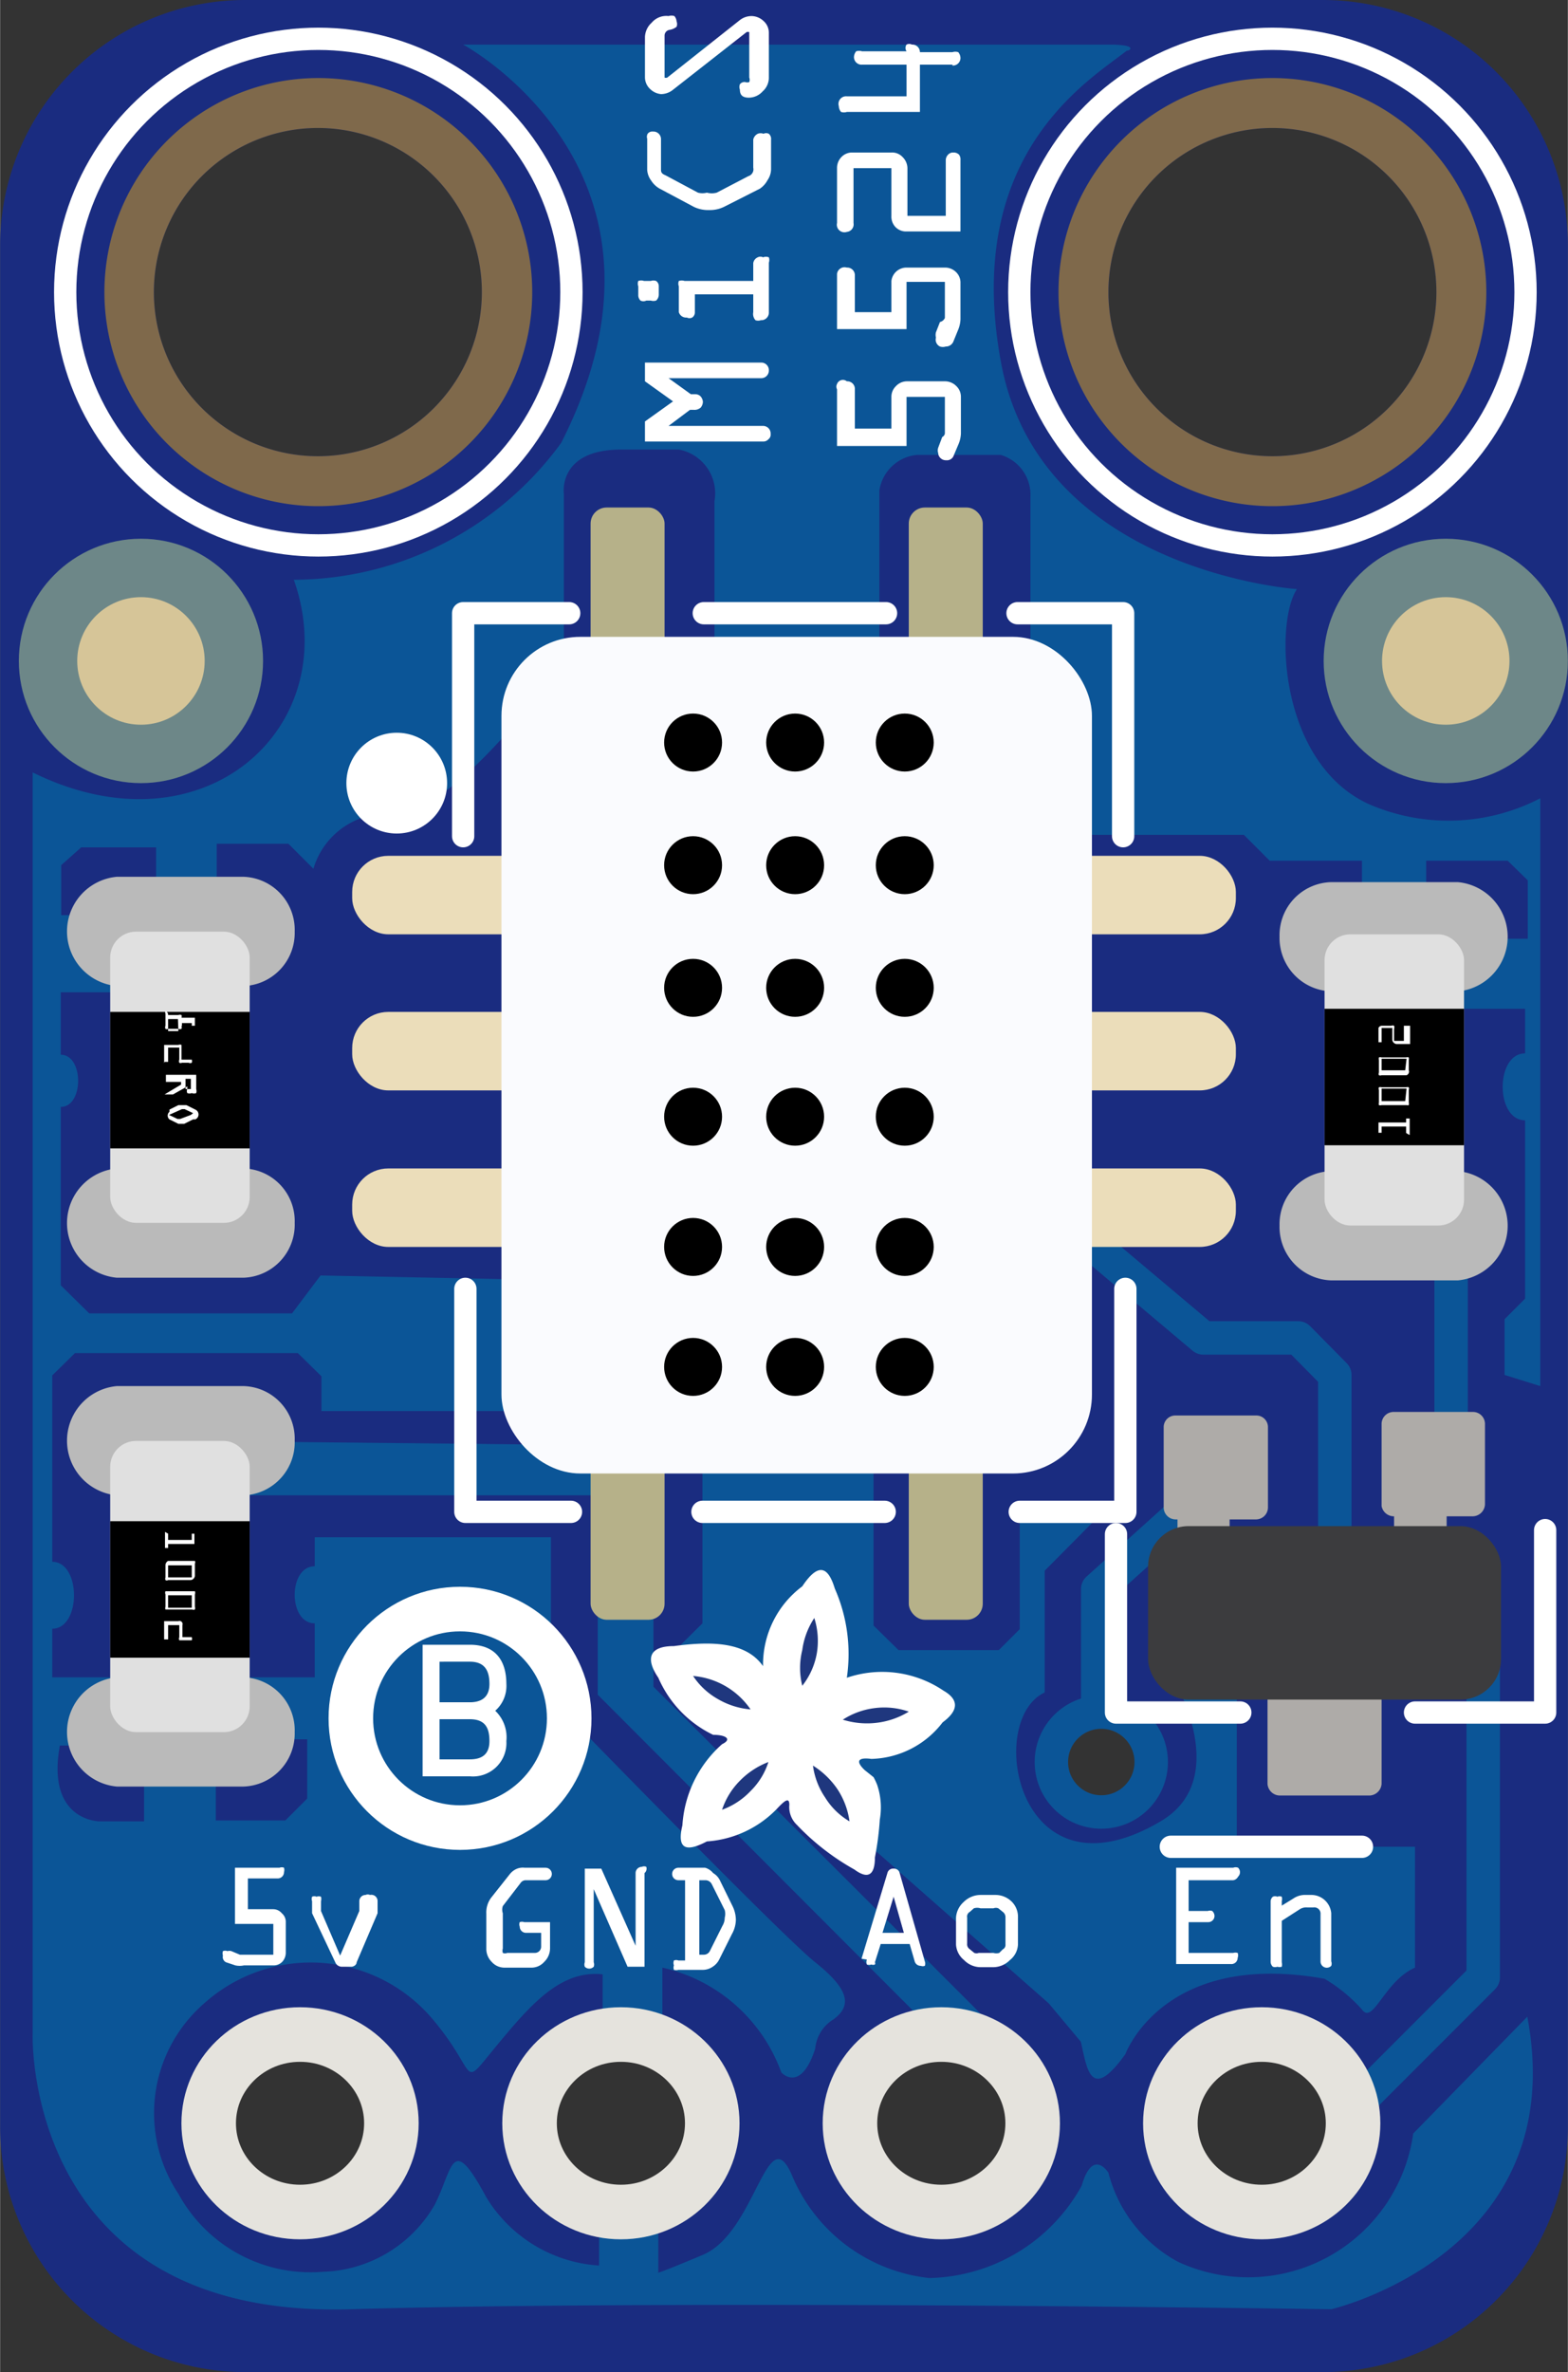 <?xml version="1.0" ?><svg height="18.76mm" viewBox="0 0 35.18 53.19" width="12.41mm" xmlns="http://www.w3.org/2000/svg">
  <rect x="0" y="0" width="35.18" height="53.19" fill="#333333" stroke="none"/>
  <title>Adafruit MiCS5524 CO, Alcohol and VOC Gas Sensor Breakout</title>
  <g id="holes">
    <path d="M29.68,0H5.5A5.5,5.5,0,0,0,0,5.5V47.69a5.5,5.5,0,0,0,5.5,5.5H29.68a5.5,5.5,0,0,0,5.5-5.5V5.5A5.5,5.5,0,0,0,29.68,0ZM6.73,49.44a1.83,1.83,0,1,1,1.83-1.83A1.83,1.83,0,0,1,6.73,49.44Zm.41-39.21a3.68,3.68,0,1,1,3.67-3.68A3.68,3.68,0,0,1,7.14,10.23Zm6.79,39.21a1.83,1.83,0,1,1,1.83-1.83A1.83,1.83,0,0,1,13.93,49.44Zm7.19,0A1.83,1.83,0,1,1,23,47.61,1.83,1.83,0,0,1,21.12,49.44Zm3.59-9a.9.9,0,1,1,.89-.9A.9.9,0,0,1,24.71,40.41Zm3.6,9a1.83,1.83,0,1,1,1.83-1.83A1.83,1.83,0,0,1,28.31,49.44Zm.24-39.21a3.68,3.68,0,1,1,3.68-3.68A3.68,3.68,0,0,1,28.55,10.23Z" style="fill: #1a2c80"/>
  </g>
  <g id="LINES">
    <path d="M24.88,1H10.39s5.3,2.84,2.2,8.93a7.45,7.45,0,0,1-6,3.07c1.16,3.28-2,6.22-5.86,4.32V45.62S.53,52,7.87,51.78s22,0,22,0,5.4-1.25,4.4-6.56l-2.56,2.62a3.74,3.74,0,0,1-5.27,2.88,3.16,3.16,0,0,1-1.57-2s-.35-.57-.6.29a4,4,0,0,1-3.42,2.07,3.78,3.78,0,0,1-3.08-2.3c-.56-1.31-.81,1.28-2,1.78s-1,.39-1,.39V49.86H13.44v.94a3.2,3.2,0,0,1-2.53-1.53c-.79-1.47-.74-.65-1.16.17a3,3,0,0,1-2.5,1.5A3.38,3.38,0,0,1,4,49.19a3.26,3.26,0,0,1,.58-4.27,3.58,3.58,0,0,1,5.06.28c1.13,1.3.66,1.69,1.46.72s1.47-1.75,2.42-1.65v1h1.34V44.12a3.7,3.7,0,0,1,2.67,2.35s.43.48.76-.53a.86.86,0,0,1,.41-.66c.41-.3.37-.66-.41-1.28s-5.93-5.92-5.93-5.92V34.47H7.06v.65c-.6,0-.6,1.28,0,1.28v1.21H4.6l.93.93V39H6.89v1.33l-.49.49H4.84V39.44H3.23v1.4h-1s-1.2,0-.89-1.7h1l.59-1.53H1.17V36.52c.65,0,.65-1.5,0-1.5V30.84l.51-.5h5l.53.52v.78h5.69l-.87.75-6.89-.07L5,33.53h9.28l-.59-4.8-6.5-.13-.64.85H2l-.64-.63v-4c.52,0,.52-1.17,0-1.17V22.25H3V20.52H1.37V19.4L1.82,19H3.5v1.41H4.86V18.92H6.47l.56.56a1.72,1.72,0,0,1,1.78-1.23c1.47,0,3.84-3.43,3.84-3.43V11.08s-.15-1,1.29-1,1.29,0,1.29,0a1,1,0,0,1,.8,1.16V15h3.7V11a.94.94,0,0,1,.85-.8c.73,0,1.87,0,1.87,0a.93.93,0,0,1,.67.94c0,.77,0,4.39,0,4.39l.69,3.19h4.1l.58.58h2.07v1H32V19.3h1.83l.45.44v1.31H31.44v1.57h2.78v1c-.67,0-.67,1.5,0,1.5v4l-.46.46v1.25l.8.25V17.9a4.48,4.48,0,0,1-3.87.12c-2-.94-2.09-4.06-1.59-4.81,0,0-5.77-.39-6.64-5.08s2-6.34,2.83-7C25.29,1.17,25.62,1,24.88,1Z" style="fill: #0b5597"/>
    <path d="M13.41,32.84V38l7.36,7.37h1.45l-7.56-7.55V32h1.1V36.4l-.9.89,8.67,7.63.72.86c.14.59.21,1.38,1,.28,0,0,.85-2.34,4.47-1.69a3.51,3.51,0,0,1,.84.69c.25.35.5-.64,1.19-.94V41.41h-4V37.53H26.27s1.44,2.33-.23,3.31c-3.2,1.89-3.95-2.26-2.6-2.89V35.22l1.28-1.29H22.88v2.6l-.47.47H20.16l-.56-.55v-4Z" style="fill: #0b5597"/>
    <polyline points="30.56 47.06 33.28 44.34 33.28 36.94" style="fill: none;stroke: #0b5597;stroke-linecap: round;stroke-linejoin: round;stroke-width: 0.75px"/>
    <line style="fill: none;stroke: #0b5597;stroke-linecap: round;stroke-linejoin: round;stroke-width: 0.75px" x1="32.56" x2="32.56" y1="32.03" y2="27.96"/>
    <polyline points="23.53 27.08 27 30 29.13 30 29.95 30.83 29.95 35.22" style="fill: none;stroke: #0b5597;stroke-linecap: round;stroke-linejoin: round;stroke-width: 0.75px"/>
    <polyline points="27.13 33.38 24.63 35.63 24.63 38.29" style="fill: none;stroke: #0b5597;stroke-linecap: round;stroke-linejoin: round;stroke-width: 0.75px"/>
    <circle cx="24.71" cy="39.51" r="1.12" style="fill: none;stroke: #0b5597;stroke-linecap: round;stroke-linejoin: round;stroke-width: 0.75px"/>
  </g>
  <g id="etxt">
    <rect height="1.76" rx="0.81" ry="0.81" style="fill: #ebddba" width="19.83" x="7.9" y="19.19"/>
    <rect height="1.76" rx="0.81" ry="0.81" style="fill: #ebddba" width="19.83" x="7.9" y="22.69"/>
    <rect height="1.76" rx="0.81" ry="0.81" style="fill: #ebddba" width="19.83" x="7.9" y="26.2"/>
    <rect height="4.02" rx="0.36" ry="0.36" style="fill: #b6b189" width="1.66" x="13.25" y="32.3"/>
    <rect height="4.02" rx="0.36" ry="0.36" style="fill: #b6b189" width="1.66" x="20.39" y="32.3"/>
    <rect height="4.02" rx="0.36" ry="0.36" style="fill: #b6b189" width="1.66" x="13.25" y="11.38"/>
    <rect height="4.02" rx="0.36" ry="0.36" style="fill: #b6b189" width="1.66" x="20.39" y="11.38"/>
    <rect height="18.76" rx="1.77" ry="1.77" style="fill: #fafbfe" width="13.25" x="11.25" y="14.28"/>
    <path d="M7.14,1.75a4.8,4.8,0,1,0,4.8,4.8A4.8,4.8,0,0,0,7.14,1.75Zm0,8.48a3.68,3.68,0,1,1,3.67-3.68A3.68,3.68,0,0,1,7.14,10.23Z" style="fill: #7f694b"/>
    <circle cx="7.14" cy="6.55" r="5.68" style="fill: none;stroke: #fff;stroke-miterlimit: 10;stroke-width: 0.5px"/>
    <path d="M28.55,1.75a4.8,4.8,0,1,0,4.8,4.8A4.8,4.8,0,0,0,28.55,1.75Zm0,8.48a3.68,3.68,0,1,1,3.68-3.68A3.68,3.68,0,0,1,28.55,10.23Z" style="fill: #7f694b"/>
    <circle cx="28.55" cy="6.55" r="5.68" style="fill: none;stroke: #fff;stroke-miterlimit: 10;stroke-width: 0.5px"/>
    <g>
      <circle cx="32.44" cy="14.82" r="2.74" style="fill: #6d8788"/>
      <circle cx="32.44" cy="14.82" r="1.43" style="fill: #d6c598"/>
    </g>
    <g>
      <circle cx="3.16" cy="14.82" r="2.74" style="fill: #6d8788"/>
      <circle cx="3.16" cy="14.82" r="1.43" style="fill: #d6c598"/>
    </g>
    <g>
      <path d="M6.61,27.42a1.19,1.19,0,0,1-1.15,1.23H2.62a1.23,1.23,0,0,1,0-2.45H5.46A1.18,1.18,0,0,1,6.61,27.42Z" style="fill: #bababa"/>
      <path d="M6.61,20.89a1.19,1.19,0,0,1-1.15,1.22H2.62a1.23,1.23,0,0,1,0-2.45H5.46A1.19,1.19,0,0,1,6.61,20.89Z" style="fill: #bababa"/>
      <rect height="6.53" rx="0.58" ry="0.58" style="fill: #e0e0e0" transform="translate(8.07 48.31) rotate(180)" width="3.13" x="2.47" y="20.89"/>
      <rect height="3.06" transform="translate(8.07 48.44) rotate(180)" width="3.13" x="2.47" y="22.69"/>
    </g>
    <g>
      <path d="M3.77,22.76H4a.09.09,0,0,1,.07,0,.11.11,0,0,1,0,.06h.3a.05.05,0,0,1,0,0v.18s0,0,0,0h-.3a.14.14,0,0,1,0,.07.09.09,0,0,1-.07,0H3.77a.07.07,0,0,1-.06,0,.09.09,0,0,1,0-.07v-.27a.07.07,0,0,1,0-.06A.09.09,0,0,1,3.77,22.76Zm.22.09H3.77v.27H4Zm.31.09H4.08V23H4.3Z" style="fill: #fff"/>
      <path d="M3.68,23.84v-.41H4a.09.09,0,0,1,.07,0s0,0,0,.06v.27H4.3v-.32l0,0,0,0,0,0,0,0v.32a.09.09,0,0,1,0,.07.08.08,0,0,1-.07,0H4.08a.07.07,0,0,1-.06,0,.09.09,0,0,1,0-.07v-.27H3.77v.32a0,0,0,0,1,0,0H3.69A0,0,0,0,1,3.68,23.84Z" style="fill: #fff"/>
      <path d="M3.72,24.1H4.4v.32a.15.15,0,0,1,0,.09.13.13,0,0,1-.1,0h0a.13.13,0,0,1-.1,0,.1.1,0,0,1,0-.09v-.06l-.32.18H3.69a0,0,0,0,1,0,0,.05.05,0,0,1,0,0l.37-.22v-.06H3.72l0,0s0,0,0,0a0,0,0,0,1,0,0Zm.44.09v.23a0,0,0,0,0,0,0h.12a0,0,0,0,0,0,0v-.23Z" style="fill: #fff"/>
      <path d="M4.33,25.1l-.2.1-.09,0L4,25.2l-.2-.1a.11.11,0,0,1,0-.17l0-.05.2-.1.09,0,.09,0,.2.1a.12.12,0,0,1,0,.22Zm0-.14-.19-.09,0,0-.06,0L3.79,25l0,0s0,0,0,0l.19.09.06,0,0,0L4.28,25s0,0,0,0S4.3,25,4.28,25Z" style="fill: #fff"/>
    </g>
    <g>
      <path d="M6.61,38.84a1.19,1.19,0,0,1-1.15,1.22H2.62a1.23,1.23,0,0,1,0-2.45H5.46A1.19,1.19,0,0,1,6.61,38.84Z" style="fill: #bababa"/>
      <path d="M6.61,32.3a1.19,1.19,0,0,1-1.15,1.23H2.62a1.23,1.23,0,0,1,0-2.45H5.46A1.18,1.18,0,0,1,6.61,32.3Z" style="fill: #bababa"/>
      <rect height="6.53" rx="0.58" ry="0.58" style="fill: #e0e0e0" transform="translate(8.07 71.14) rotate(180)" width="3.13" x="2.47" y="32.3"/>
      <rect height="3.06" transform="translate(8.07 71.27) rotate(180)" width="3.13" x="2.47" y="34.1"/>
    </g>
    <g>
      <path d="M3.77,34.39v.14H4.3v-.14l0,0h.06l0,0v.23H3.77v.09H4a0,0,0,0,1,0,0s0,0,0,0h-.3s0,0,0,0v-.36a0,0,0,0,1,0,0l0,0,0,0A0,0,0,0,1,3.77,34.39Z" style="fill: #fff"/>
      <path d="M3.77,35h.54l.06,0a.06.06,0,0,1,0,.06v.28a.11.11,0,0,1-.09.09H3.77a.06.06,0,0,1-.06,0,.09.09,0,0,1,0-.06V35.1A.11.11,0,0,1,3.77,35Zm0,.37H4.3V35.1H3.77Z" style="fill: #fff"/>
      <path d="M3.77,35.68h.54l.06,0a.09.09,0,0,1,0,.07v.28a.09.09,0,0,1,0,.06.07.07,0,0,1-.06,0H3.77s0,0-.06,0a.09.09,0,0,1,0-.06v-.28a.09.09,0,0,1,0-.07Zm0,.37H4.3v-.28H3.77Z" style="fill: #fff"/>
      <path d="M3.68,36.76v-.41H4a.07.07,0,0,1,.09.09v.27H4.3v-.32s0,0,0,0l0,0,0,0s0,0,0,0v.32a.09.09,0,0,1,0,.07l-.07,0H4.08l-.06,0a.09.09,0,0,1,0-.07v-.27H3.77v.32a0,0,0,0,1,0,0H3.69A0,0,0,0,1,3.68,36.76Z" style="fill: #fff"/>
    </g>
    <g>
      <path d="M28.71,21a1.19,1.19,0,0,1,1.16-1.22h2.84a1.23,1.23,0,0,1,0,2.45H29.87A1.2,1.2,0,0,1,28.71,21Z" style="fill: #bababa"/>
      <path d="M28.71,27.48a1.19,1.19,0,0,1,1.16-1.22h2.84a1.23,1.23,0,0,1,0,2.45H29.87A1.2,1.2,0,0,1,28.71,27.48Z" style="fill: #bababa"/>
      <rect height="6.53" rx="0.58" ry="0.58" style="fill: #e0e0e0" width="3.13" x="29.72" y="20.95"/>
      <rect height="3.06" width="3.13" x="29.72" y="22.62"/>
    </g>
    <g>
      <path d="M31.55,25.4v-.14H31v.14s0,0,0,0h-.07a0,0,0,0,1,0,0v-.23h.62v-.09h-.22s0,0,0,0a0,0,0,0,1,0,0h.3a0,0,0,0,1,0,0v.37a0,0,0,0,1,0,0h0s0,0,0,0S31.55,25.41,31.55,25.4Z" style="fill: #fff"/>
      <path d="M31.56,24.78H31a.09.09,0,0,1-.06,0,.14.14,0,0,1,0-.06v-.28a.08.08,0,0,1,0-.06.09.09,0,0,1,.06,0h.55a.09.09,0,0,1,.06,0,.08.08,0,0,1,0,.06v.28a.14.14,0,0,1,0,.06A.09.09,0,0,1,31.56,24.78Zm0-.37H31v.28h.53Z" style="fill: #fff"/>
      <path d="M31.56,24.11H31a.09.09,0,0,1-.06,0,.08.08,0,0,1,0-.06v-.28a.14.14,0,0,1,0-.06.09.09,0,0,1,.06,0h.55a.09.09,0,0,1,.06,0,.14.14,0,0,1,0,.06V24a.08.08,0,0,1,0,.06A.09.09,0,0,1,31.56,24.11Zm0-.37H31V24h.53Z" style="fill: #fff"/>
      <path d="M31.64,23v.41h-.31a.11.11,0,0,1-.09-.09v-.27H31v.32s0,0,0,0h-.07a0,0,0,0,1,0,0v-.32A.09.09,0,0,1,31,23,.06.06,0,0,1,31,23h.22a.07.07,0,0,1,.06,0,.09.09,0,0,1,0,.07v.27h.22V23s0,0,0,0l0,0,0,0A0,0,0,0,1,31.64,23Z" style="fill: #fff"/>
    </g>
    <g>
      <path d="M26.37,34.07h.05v.25a.08.08,0,0,0,.09.08h1a.08.08,0,0,0,.08-.08v-.25h.59a.27.27,0,0,0,.27-.27V32a.26.26,0,0,0-.27-.26h-1.8a.26.26,0,0,0-.27.26V33.8A.27.27,0,0,0,26.37,34.07Z" style="fill: #aeaba8"/>
      <path d="M31.28,34h0v.25a.08.08,0,0,0,.09.08h1a.08.08,0,0,0,.09-.08V34h.58a.28.28,0,0,0,.28-.27V31.92a.27.27,0,0,0-.28-.26H31.28a.27.27,0,0,0-.28.26v1.85A.28.28,0,0,0,31.28,34Z" style="fill: #aeaba8"/>
      <path d="M30.7,37.86h-.06v-.25a.08.08,0,0,0-.09-.08H29.47a.08.08,0,0,0-.09.08v.25h-.64a.28.28,0,0,0-.3.27V40a.28.28,0,0,0,.3.26h2A.28.28,0,0,0,31,40V38.13A.28.28,0,0,0,30.7,37.86Z" style="fill: #aeaba8"/>
      <rect height="3.89" rx="0.91" ry="0.91" style="fill: #3c3c3e" transform="translate(59.44 72.33) rotate(180)" width="7.92" x="25.76" y="34.22"/>
    </g>
    <g>
      <path d="M21.17,37.91A2.46,2.46,0,0,0,19,37.62a3.64,3.64,0,0,0-.27-2c-.14-.46-.35-.62-.73-.05a2.19,2.19,0,0,0-.88,1.79c-.37-.53-1.11-.57-2-.45-.58,0-.63.3-.35.71A2.54,2.54,0,0,0,16,38.9c.29,0,.43.1.2.21a2.65,2.65,0,0,0-.89,1.82c-.14.58.13.58.55.36a2.41,2.41,0,0,0,1.57-.73c.16-.17.28-.28.28-.09a.55.55,0,0,0,.17.45,5.43,5.43,0,0,0,1.29,1c.31.23.46.12.46-.27a6.61,6.61,0,0,0,.11-.85,1.58,1.58,0,0,0-.06-.78,1.44,1.44,0,0,0-.08-.17l-.2-.16c-.21-.2-.15-.29.15-.25a2.08,2.08,0,0,0,1.6-.82C21.53,38.34,21.5,38.1,21.17,37.91Z" style="fill: #fff"/>
      <path d="M16.84,38.33a1.74,1.74,0,0,1-.73-.23,1.62,1.62,0,0,1-.56-.52,1.74,1.74,0,0,1,1.29.75Z" style="fill: #1f377e"/>
      <path d="M20.39,38.38a1.77,1.77,0,0,1-.72.25,1.81,1.81,0,0,1-.76-.07,1.7,1.7,0,0,1,.72-.26A1.67,1.67,0,0,1,20.39,38.38Z" style="fill: #1f377e"/>
      <path d="M18,37.8A1.65,1.65,0,0,1,18,37a1.72,1.72,0,0,1,.27-.72,1.7,1.7,0,0,1,.06.77A1.63,1.63,0,0,1,18,37.8Z" style="fill: #1f377e"/>
      <path d="M19.06,40.84a1.58,1.58,0,0,1-.55-.54,1.65,1.65,0,0,1-.27-.71,1.86,1.86,0,0,1,.55.53A1.74,1.74,0,0,1,19.06,40.84Z" style="fill: #1f377e"/>
      <path d="M16.2,40.58a1.66,1.66,0,0,1,.4-.65,1.78,1.78,0,0,1,.64-.42,1.59,1.59,0,0,1-.4.65A1.66,1.66,0,0,1,16.2,40.58Z" style="fill: #1f377e"/>
    </g>
    <polyline points="10.44 28.9 10.44 33.9 12.81 33.9" style="fill: none;stroke: #fff;stroke-linecap: round;stroke-linejoin: round;stroke-width: 0.5px"/>
    <polyline points="25.25 28.9 25.25 33.9 22.88 33.9" style="fill: none;stroke: #fff;stroke-linecap: round;stroke-linejoin: round;stroke-width: 0.5px"/>
    <line style="fill: none;stroke: #fff;stroke-linecap: round;stroke-linejoin: round;stroke-width: 0.5px" x1="15.76" x2="19.85" y1="33.9" y2="33.9"/>
    <polyline points="25.2 18.75 25.2 13.75 22.83 13.75" style="fill: none;stroke: #fff;stroke-linecap: round;stroke-linejoin: round;stroke-width: 0.5px"/>
    <polyline points="10.39 18.75 10.39 13.75 12.77 13.75" style="fill: none;stroke: #fff;stroke-linecap: round;stroke-linejoin: round;stroke-width: 0.5px"/>
    <line style="fill: none;stroke: #fff;stroke-linecap: round;stroke-linejoin: round;stroke-width: 0.5px" x1="19.88" x2="15.79" y1="13.75" y2="13.75"/>
    <circle cx="8.9" cy="17.56" r="1.13" style="fill: #fff"/>
    <circle cx="15.55" cy="16.65" r="0.65"/>
    <circle cx="17.84" cy="16.65" r="0.65"/>
    <circle cx="20.3" cy="16.65" r="0.65"/>
    <circle cx="15.55" cy="19.4" r="0.65"/>
    <circle cx="17.84" cy="19.4" r="0.65"/>
    <circle cx="20.3" cy="19.4" r="0.65"/>
    <circle cx="15.55" cy="22.15" r="0.65"/>
    <circle cx="17.84" cy="22.15" r="0.65"/>
    <circle cx="20.3" cy="22.15" r="0.65"/>
    <circle cx="15.55" cy="25.04" r="0.65"/>
    <circle cx="17.84" cy="25.04" r="0.65"/>
    <circle cx="20.3" cy="25.04" r="0.65"/>
    <circle cx="15.55" cy="27.96" r="0.65"/>
    <circle cx="17.84" cy="27.96" r="0.65"/>
    <circle cx="20.3" cy="27.96" r="0.65"/>
    <circle cx="15.55" cy="30.65" r="0.65"/>
    <circle cx="17.84" cy="30.65" r="0.65"/>
    <circle cx="20.3" cy="30.65" r="0.65"/>
    <path d="M9.48,36.88h1.06c.56,0,.82.34.82.88a.74.74,0,0,1-.25.6.82.82,0,0,1,.25.68.75.75,0,0,1-.82.79H9.48Zm.38,1.29h.68c.28,0,.44-.13.44-.41s-.09-.5-.44-.5H9.86Zm0,1.28h.68c.28,0,.44-.12.44-.41s-.09-.49-.44-.49H9.86Z" style="fill: #fff"/>
    <circle cx="10.32" cy="38.53" r="2.45" style="fill: none;stroke: #fff;stroke-miterlimit: 10"/>
    <polyline points="25.04 34.4 25.04 38.4 27.83 38.4" style="fill: none;stroke: #fff;stroke-linecap: round;stroke-linejoin: round;stroke-width: 0.5px"/>
    <polyline points="34.67 34.31 34.67 38.4 31.75 38.4" style="fill: none;stroke: #fff;stroke-linecap: round;stroke-linejoin: round;stroke-width: 0.5px"/>
    <line style="fill: none;stroke: #fff;stroke-linecap: round;stroke-linejoin: round;stroke-width: 0.5px" x1="26.27" x2="30.56" y1="41.41" y2="41.41"/>
  </g>
  <g id="text">
    <g>
      <path d="M5.47,43.83h.66v-.69H5.27V41.88h1a.13.13,0,0,1,.1,0,.18.18,0,0,1,0,.1.14.14,0,0,1-.14.14H5.56v.69h.57a.25.25,0,0,1,.19.09.25.25,0,0,1,.09.2v.69a.3.3,0,0,1-.08.2.27.27,0,0,1-.2.08H5.47a.46.46,0,0,1-.19,0L5.07,44A.13.13,0,0,1,5,43.85a.15.15,0,0,1,0-.1.13.13,0,0,1,.1,0,.16.16,0,0,1,.09,0l.19.08Z" style="fill: #fff"/>
      <path d="M8.47,42.63v.27L8,44c0,.06-.07.1-.12.1H7.67A.16.16,0,0,1,7.52,44L7,42.9v-.27a.14.14,0,0,1,0-.1.12.12,0,0,1,.1,0,.14.14,0,0,1,.1,0,.18.18,0,0,1,0,.1v.22l.43,1,.43-1v-.22a.14.14,0,0,1,.14-.14.12.12,0,0,1,.1,0A.14.14,0,0,1,8.47,42.63Z" style="fill: #fff"/>
    </g>
    <g>
      <path d="M19.33,43.92,19.91,42a.13.13,0,0,1,.14-.1.13.13,0,0,1,.13.08l.57,2v0a.14.14,0,0,1,0,.1.13.13,0,0,1-.09,0,.14.14,0,0,1-.14-.11l-.11-.38h-.65l-.13.41a.05.05,0,0,1,0,.05.11.11,0,0,1-.08,0,.15.15,0,0,1-.1,0,.15.15,0,0,1,0-.11Zm.72-1.39-.25.81h.48Z" style="fill: #fff"/>
      <path d="M22.84,43v.6a.47.47,0,0,1-.18.35.53.53,0,0,1-.37.16H22a.52.52,0,0,1-.37-.16.48.48,0,0,1-.18-.35V43a.51.51,0,0,1,.17-.35.54.54,0,0,1,.38-.16h.33a.52.52,0,0,1,.37.15A.48.48,0,0,1,22.84,43ZM21.7,43v.58a.13.13,0,0,0,.05.12l.11.09a.15.15,0,0,0,.1,0h.33a.24.24,0,0,0,.13,0l.08-.08a.11.11,0,0,0,.06-.11V43a.15.15,0,0,0-.06-.13l-.1-.08a.15.15,0,0,0-.11,0H22a.25.25,0,0,0-.15,0l-.09.08A.12.12,0,0,0,21.7,43Z" style="fill: #fff"/>
    </g>
    <g>
      <path d="M27.67,42.16h-1v.69h.43a.15.15,0,0,1,.1,0,.16.16,0,0,1,.05.1.14.14,0,0,1-.15.15h-.43v.69h1a.18.18,0,0,1,.1,0,.15.15,0,0,1,0,.11.14.14,0,0,1-.15.14H26.39V41.88h1.28a.15.15,0,0,1,.11,0,.14.14,0,0,1,0,.2A.15.15,0,0,1,27.67,42.16Z" style="fill: #fff"/>
      <path d="M29.15,42.82l-.39.25V44a.21.21,0,0,1,0,.1.18.18,0,0,1-.1,0,.15.15,0,0,1-.1,0,.16.16,0,0,1-.05-.1V42.63a.14.14,0,0,1,.05-.1.12.12,0,0,1,.1,0,.13.13,0,0,1,.1,0,.18.18,0,0,1,0,.1v.1l.26-.16a.47.47,0,0,1,.29-.08h.13a.45.45,0,0,1,.43.41l0,1.08a.14.14,0,0,1,0,.1.14.14,0,0,1-.24-.1l0-1.06a.14.14,0,0,0-.16-.15h-.14A.27.27,0,0,0,29.15,42.82Z" style="fill: #fff"/>
    </g>
    <g>
      <path d="M11.77,41.88h.47a.14.14,0,0,1,.14.14.14.14,0,0,1-.14.14h-.45a.14.14,0,0,0-.11.06l-.4.52a.25.25,0,0,0,0,.16v.79a.18.18,0,0,0,0,.1.13.13,0,0,0,.1,0H12a.14.14,0,0,0,.14-.14v-.31H11.8a.14.14,0,0,1-.14-.14.13.13,0,0,1,0-.1.15.15,0,0,1,.1,0h.58v.59a.42.42,0,0,1-.13.3.38.38,0,0,1-.3.13h-.58a.38.38,0,0,1-.3-.13.41.41,0,0,1-.12-.3v-.78a.55.55,0,0,1,.11-.36l.42-.53a.4.4,0,0,1,.12-.1A.35.35,0,0,1,11.77,41.88Z" style="fill: #fff"/>
      <path d="M14.46,42v2.1h-.38l-.76-1.74V44a.14.14,0,0,1,0,.1.14.14,0,0,1-.2,0,.14.14,0,0,1,0-.1v-2.1h.37l.77,1.73V42a.14.14,0,0,1,.14-.14.12.12,0,0,1,.1,0A.13.13,0,0,1,14.46,42Z" style="fill: #fff"/>
      <path d="M15.26,41.88h.56A.36.36,0,0,1,16,42a.38.38,0,0,1,.15.16l.28.57a.72.72,0,0,1,.08.32.68.68,0,0,1-.09.32l-.28.56a.41.41,0,0,1-.15.17.39.39,0,0,1-.23.07h-.54a.18.18,0,0,1-.1,0,.14.14,0,0,1,0-.1.15.15,0,0,1,0-.11.13.13,0,0,1,.1,0h.15V42.16h-.15a.14.14,0,1,1,0-.28Zm.43.28v1.67h.1a.15.15,0,0,0,.14-.09l.28-.56a.35.35,0,0,0,.05-.18.33.33,0,0,0,0-.17l-.29-.58a.16.16,0,0,0-.15-.09Z" style="fill: #fff"/>
    </g>
    <g>
      <path d="M21.2,9.72V8.9h-.86V10H18.78V8.73a.13.13,0,0,1,0-.12A.14.14,0,0,1,19,8.55a.17.17,0,0,1,.18.18v.88H20V8.9a.33.33,0,0,1,.1-.24.34.34,0,0,1,.25-.11h.86a.36.36,0,0,1,.25.11.33.33,0,0,1,.1.24v.82a.68.68,0,0,1-.05.23l-.11.26a.16.16,0,0,1-.17.11.17.17,0,0,1-.13-.05.16.16,0,0,1-.05-.11.19.19,0,0,1,0-.12l.09-.24A.11.11,0,0,0,21.2,9.72Z" style="fill: #fff"/>
      <path d="M21.2,7.13V6.32h-.86V7.38H18.78V6.14A.17.17,0,0,1,19,6a.17.17,0,0,1,.18.17V7H20v-.7A.34.34,0,0,1,20.34,6h.86a.35.35,0,0,1,.25.1.33.33,0,0,1,.1.25v.81a.68.68,0,0,1-.05.23l-.11.27a.18.18,0,0,1-.17.11.21.21,0,0,1-.13,0A.17.17,0,0,1,21,7.57a.24.24,0,0,1,0-.12l.09-.23A.16.16,0,0,0,21.2,7.13Z" style="fill: #fff"/>
      <path d="M21.55,3.59v1.6H20.34a.33.33,0,0,1-.25-.1A.34.34,0,0,1,20,4.84V3.77h-.85V5A.17.17,0,0,1,19,5.2.17.17,0,0,1,18.78,5V3.77a.35.35,0,0,1,.1-.25.33.33,0,0,1,.25-.1H20a.32.32,0,0,1,.25.1.36.36,0,0,1,.11.25V4.84h.86V3.59a.18.18,0,0,1,.05-.12.15.15,0,0,1,.12-.05.17.17,0,0,1,.13.05A.18.18,0,0,1,21.55,3.59Z" style="fill: #fff"/>
      <path d="M21.37,1.45h-.73V2.51H19a.21.21,0,0,1-.13,0,.21.21,0,0,1-.05-.13A.17.17,0,0,1,19,2.16h1.34V1.45h-1a.17.17,0,0,1-.18-.17.21.21,0,0,1,.05-.13.21.21,0,0,1,.13,0h1A.13.13,0,0,1,20.34,1a.13.13,0,0,1,.12,0,.17.17,0,0,1,.18.17h.73a.21.21,0,0,1,.13,0,.21.21,0,0,1,.05.13.17.17,0,0,1-.18.17Z" style="fill: #fff"/>
    </g>
    <g>
      <path d="M15.57,9.19h-.09L15,9.55h2.12a.17.17,0,0,1,.17.18.13.13,0,0,1-.05.12.15.15,0,0,1-.12.05H14.47V9.45L15.1,9l-.63-.45V8.13h2.61a.17.17,0,0,1,.17.18.17.17,0,0,1-.17.17H15l.5.36h.1a.16.16,0,0,1,.12.05.21.21,0,0,1,.05.12.21.21,0,0,1-.05.13A.21.21,0,0,1,15.57,9.19Z" style="fill: #fff"/>
      <path d="M17.25,5.89V7a.17.17,0,0,1-.18.18.18.18,0,0,1-.12,0A.21.21,0,0,1,16.9,7V6.6H15.59V7a.14.14,0,0,1-.06.12.13.13,0,0,1-.12,0A.17.17,0,0,1,15.23,7V6.42a.17.17,0,0,1,0-.12.21.21,0,0,1,.13,0H16.9V5.9A.17.17,0,0,1,17,5.77a.13.13,0,0,1,.12,0,.17.17,0,0,1,.13,0A.18.18,0,0,1,17.25,5.89Zm-2.93.72V6.42a.17.17,0,0,1,0-.12.19.19,0,0,1,.13,0h.15a.18.18,0,0,1,.12,0,.14.14,0,0,1,.06.12v.19a.18.18,0,0,1-.06.13.21.21,0,0,1-.12,0H14.5a.15.15,0,0,1-.13,0A.17.17,0,0,1,14.32,6.61Z" style="fill: #fff"/>
      <path d="M16.9,3.76V3.13A.19.19,0,0,1,17,3a.17.17,0,0,1,.13,0,.13.13,0,0,1,.12,0,.15.15,0,0,1,.05.13v.65a.44.44,0,0,1-.08.26.53.53,0,0,1-.17.19l-.79.4a.72.72,0,0,1-.35.08.74.74,0,0,1-.34-.07l-.77-.41a.54.54,0,0,1-.19-.18.45.45,0,0,1-.09-.24v-.7A.14.14,0,0,1,14.53,3a.13.13,0,0,1,.12-.05.17.17,0,0,1,.18.17v.67c0,.06,0,.1.1.14l.73.39a.4.4,0,0,0,.2,0,.42.42,0,0,0,.22,0l.71-.37A.16.16,0,0,0,16.9,3.76Z" style="fill: #fff"/>
      <path d="M14.47,1.74V.83a.45.45,0,0,1,.15-.32A.43.43,0,0,1,15,.36a.21.21,0,0,1,.13,0,.21.21,0,0,1,.05.12.17.17,0,0,1,0,.12.34.34,0,0,1-.16.07.13.13,0,0,0-.11.13v.87c0,.05,0,.07,0,.07a.09.09,0,0,0,.06,0L16.6.45a.43.43,0,0,1,.26-.09.4.4,0,0,1,.27.11.35.35,0,0,1,.12.26v1a.41.41,0,0,1-.14.32.42.42,0,0,1-.31.14c-.14,0-.2-.06-.2-.18a.17.17,0,0,1,0-.12.13.13,0,0,1,.12-.05.13.13,0,0,0,.09,0,.13.13,0,0,0,0-.1V.78s0-.06,0-.06a.09.09,0,0,0-.06,0l-1.66,1.3a.43.43,0,0,1-.26.09A.4.4,0,0,1,14.59,2,.36.36,0,0,1,14.47,1.74Z" style="fill: #fff"/>
    </g>
  </g>
  <g id="Connectors">
    <ellipse cx="28.31" cy="47.61" data-cir-type="male" id="circuitoCon_En" rx="2.05" ry="1.99" style="fill: none;stroke: #e5e3dd;stroke-miterlimit: 10;stroke-width: 1.224px"/>
    <ellipse cx="21.12" cy="47.61" data-cir-type="male" id="circuitoCon_Ao" rx="2.05" ry="1.99" style="fill: none;stroke: #e5e3dd;stroke-miterlimit: 10;stroke-width: 1.224px"/>
    <ellipse cx="13.93" cy="47.61" data-cir-type="male" id="circuitoCon_GND" rx="2.05" ry="1.99" style="fill: none;stroke: #e5e3dd;stroke-miterlimit: 10;stroke-width: 1.224px"/>
    <ellipse cx="6.73" cy="47.61" data-cir-type="male" id="circuitoCon_5V" rx="2.05" ry="1.99" style="fill: none;stroke: #e5e3dd;stroke-miterlimit: 10;stroke-width: 1.224px"/>
  </g>
</svg>
